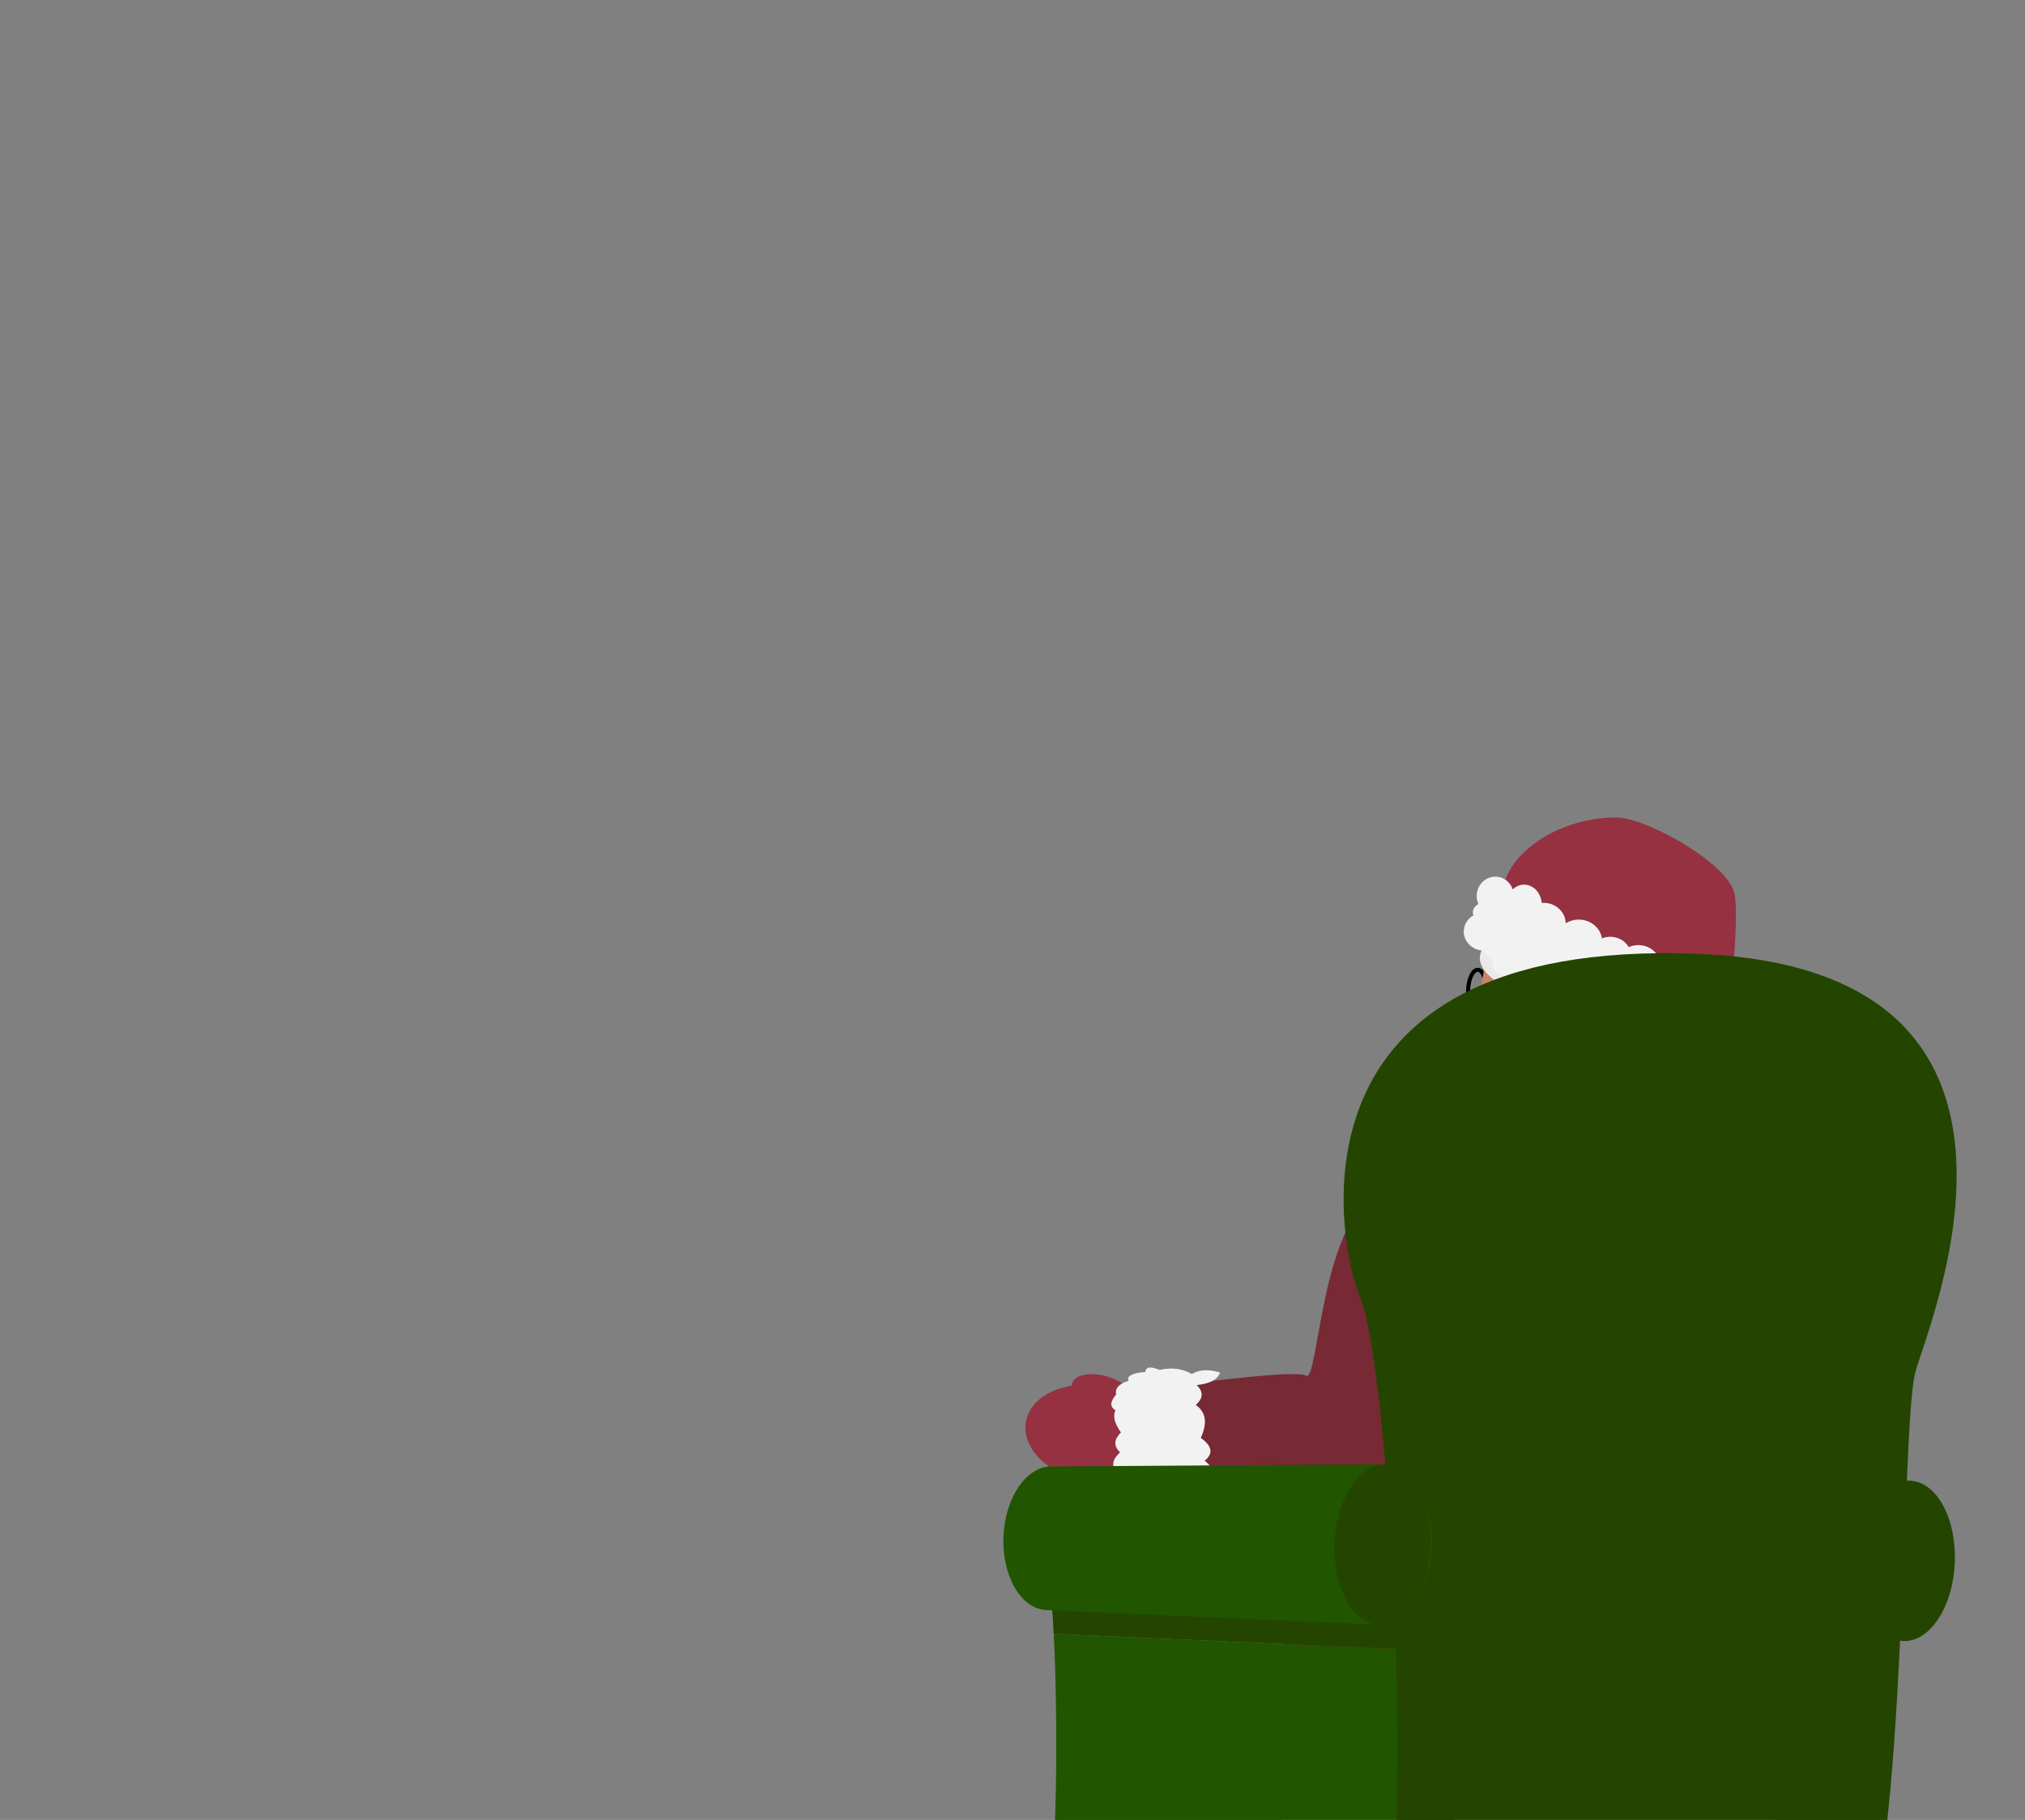 <?xml version="1.0" encoding="UTF-8"?>
<svg id="Calque_6" data-name="Calque 6" xmlns="http://www.w3.org/2000/svg" viewBox="0 0 502.7 451.82">
  <rect x="0" y="0" width="502.7" height="451.82" fill="#808080" stroke="none"/>
  <defs>
    <style>
      .cls-1 {
        fill: none;
        stroke: #000;
        stroke-miterlimit: 10;
      }

      .cls-2 {
        fill: #953141;
      }

      .cls-3 {
        fill: #234500;
      }

      .cls-4 {
        fill: #f3f2f3;
      }

      .cls-5 {
        fill: #215500;
      }

      .cls-6 {
        fill: #c7846b;
      }

      .cls-7 {
        fill: #ebeae6;
      }

      .cls-8 {
        fill: #2a2a2a;
      }

      .cls-9 {
        fill: #772934;
      }
    </style>
  </defs>
  <g>
    <ellipse class="cls-1" cx="366.65" cy="245.75" rx="5" ry="2.21" transform="translate(104.97 601.2) rotate(-87.47)"/>
    <path class="cls-6" d="M368.51,238.66l12.66-.63,14.13,3.98,10.25,9.42-6.6,10.96-9.38,4.82-13.97-3.45-8.7-5.3s-3.57-5.4-1.79-6.73c1.31-.99,3.56-10.12,3.4-13.07h0Z"/>
    <path class="cls-7" d="M389.32,246.51l-10.69-16.01s-9.58,.54-11.13,6.29c-1.55,5.76,10.06,9.76,9.63,11.2,0,0-8.87,1.06-13.74,3.08s-5.59,10.04-5.72,12.95-13.91,19.48-14.63,23.23c-.71,3.75,8.41,.53,17.35-1.22,8.94-1.75,17.73-18.78,17.2-24.59-.53-5.81,6.46-11.98,11.74-14.93h0Z"/>
    <path class="cls-2" d="M373.17,220.63l13.05,17.17,27.8,2.98s.22,6.73,2.3,14.11c2.07,7.39,2.6,14.49,12.49,16.53-1.54-7.79,3.72-42.68,1.65-50-2.09-7.37-21.65-18.37-29.1-18.46-13.71-.17-26.88,8.4-28.19,17.68h0Z"/>
    <path class="cls-4" d="M363.39,231.04c.07-1.61,1.01-3.01,2.39-3.8-.11-.26-.17-.54-.15-.83,.03-.79,.55-1.48,1.37-1.99-.28-.66-.44-1.41-.41-2.18,.12-2.66,2.28-4.71,4.82-4.6,1.93,.09,3.52,1.38,4.13,3.15,.82-.77,1.87-1.22,2.99-1.17,2.21,.1,3.96,2.05,4.2,4.53,.23-.02,.46-.03,.69-.02,2.94,.13,5.24,2.39,5.26,5.09,1-.63,2.21-.98,3.51-.92,2.85,.13,5.12,2.14,5.49,4.67,.7-.29,1.49-.44,2.31-.4,1.89,.08,3.51,1.11,4.34,2.56,.79-.36,1.69-.54,2.64-.5,2.55,.11,4.62,1.83,5.11,4.06,.67-.16,1.38-.23,2.11-.2,3.92,.17,6.97,3.27,6.81,6.92-.12,2.62-1.87,4.81-4.31,5.77,.28,.51,.44,1.11,.41,1.73-.08,1.71-1.48,3.07-3.24,3.28-1.05,1.35-2.94,2.21-5.07,2.12-1.79-.08-3.36-.82-4.36-1.91-.76,.47-1.68,.73-2.66,.69-1.99-.09-3.63-1.37-4.13-3.07-2.09-.23-3.68-2.2-3.58-4.54v-.12c-.07,.07-.14,.14-.23,.21-1.2,.83-2.92,.58-3.81-.54-.19-.23-.32-.49-.41-.76-.6,.33-1.31,.51-2.06,.48-1.6-.07-2.9-1.06-3.37-2.39-.58,.34-1.28,.52-2.02,.49-1.78-.08-3.18-1.35-3.37-2.95-.52,.3-1.14,.46-1.8,.43-1.41-.06-2.56-.97-2.92-2.18-.24,.05-.48,.07-.73,.06-1.67-.07-2.96-1.38-2.89-2.93,.01-.29,.09-.57,.19-.84-1.04-.6-1.91-1.44-2.55-2.44-2.72-.19-4.83-2.37-4.72-4.93h.01Z"/>
    <path class="cls-9" d="M459.81,303.36l-22.44-.99-9.66,17.61-13.98,41.08,17.15,35.95s24.93-13.68,31.23-22.28c6.3-8.59-.58-65.67-2.3-71.36h0Z"/>
    <path class="cls-2" d="M440.84,286.81l-13.23-5.59-38.17-1.69-41.81,9.86s5.95,7.25,12.56,13.95,3.64,56.35,3.64,56.35c0,0-22.87,2.49-29.01,6.58s-21.75,45.33-10.75,58.92c11,13.59,36.54,7.44,36.54,7.44l22.41-.76,30.34,1.34s19.78-7.86,21.16-10.71c1.38-2.85,1.09-38.97,1.21-41.58s-4.22-3.97-4.22-3.97l.59-13.37s3.44,.15,5.38-1.22c1.94-1.37,23.83-49.9,22.61-57.81s-19.28-17.74-19.28-17.74h0Z"/>
    <path class="cls-8" d="M338.05,371.21l2.84-16.48c41.5,1.65,76.1,3.47,95.39,8.37-.96,6.15-1.77,10.55-1.17,15.74-23.24-4.74-56.43-6.15-97.06-7.63h0Z"/>
    <path class="cls-9" d="M360.48,293s-4.6-4.41-18.64,3.28c-14.04,7.69-14.5,46.98-17.61,45.25-3.11-1.74-32.62,2.72-36.44,2.55s-7.97,14.35-3.85,22.2c4.12,7.85,72.38,6.07,75.37,3.33s6.19-17.3,8.37-24.88c2.19-7.57-1.41-46.08-7.2-51.72h0Z"/>
    <ellipse class="cls-2" cx="271.47" cy="355.92" rx="11.96" ry="17.06" transform="translate(-126.89 560.09) rotate(-79.8)"/>
    <ellipse class="cls-2" cx="273.82" cy="345.8" rx="4.2" ry="8.06" transform="translate(-137.62 504.77) rotate(-72.75)"/>
    <path class="cls-4" d="M421.55,255.61c-.6-.85-1.32-1.37-2.3-1.09-2.24-.63-3.85-.28-4.17,2.03-1.33-2.77-3.81-2.64-6.67-1.53-2.3-2.78-4.14-2.18-5.79-.26-2.66-.72-4.46,.23-5.31,3.06-.58-2.02-1.8-2.86-3.82-2.24-6.87-.43-11.29,1.97-13.16,7.09-2.43-1.18-4.51-.62-6.2,1.87-1.31,.67-1.52,1.69-1.07,2.92-3.69-.29-6.51,1.22-8.21,5.03-2.14-1.16-3.51-.45-4.31,1.67-2.02,2.06-2.42,4.43-1.88,7.01-2.86-.95-4.86-.2-6.05,2.21-1.88,.43-2.28,1.92-2.05,3.86-3.26,.21-5.73,1.4-6.92,4.14-2.82-.03-5.32,.56-6.43,3.67-1.04,2.32-.92,4.04,.72,4.98,1.38,2.08,2.88,2.22,4.54,.2,1.9,.21,3.1-.55,3.11-2.99,1.67,3.04,4.17,3.15,7.14,1.63,3.08,1.89,5.36,1.33,6.95-1.34,4.86,2.73,8.24,1.73,10.58-1.84,1.78,3.16,4.12,4.84,7.87,2.66,3.8,2.69,6.53,1.86,8.52-1.44,2.62,3.48,5.68,4.05,9.16,1.89,1.51,.3,2.25-.61,2.45-2.36,2.11,2.68,4.57,2.97,7.3,1.48,.82,2.96,2.47,5.02,7.36,3.62,1.34,1.82,2.76,1.55,4.23,.19,2.87,3.1,5.53,2.25,8.13,.36,3.39,3.16,5.99,2.15,8.44,.37,3.45,1.75,6.64,2.58,8.26-2.44,1.34-.11,1.99-.88,1.83-2.39,2.01,1.72,3.95,1.3,5.84-.9,2.51,0,3.34-1.16,2.96-3.16,1.77-2.07,2.27-4.11,.27-6.09,.87-1.72,.45-2.97-1.24-3.76-1.3-2.41-3.16-3.31-5.53-2.64-1.03-2.41-2.7-2.75-4.6-2.34-.78-1.99-2.22-2.97-4.26-3.04,1.15-1.53,1.11-2.77-.47-3.6-.29-3.2-1.87-4.41-4.53-3.99-.58-2.47-2.29-2.87-4.61-2.18,.8-2.27,.06-3.83-1.82-4.86,.31-3.2-1.41-4.82-4.31-5.47l.02,.03Z"/>
    <path class="cls-4" d="M302.86,340.74c-2.68-.84-5.04-.78-7.01,.37-2.35-1.4-5.05-1.68-8.02-1.03-2.47-1.02-3.4-.63-3.52,.52-3.1,.25-4.66,.94-4.13,2.19-2.74,.85-3.38,2.06-3.11,3.43-1.25,1.48-1.82,2.86-.17,3.9-.79,1.77,.08,3.62,1.37,5.49-1.64,1.64-1.98,3.28-.22,4.92-1.7,1.67-2.66,3.4-.24,5.42,.35,1.87,1.72,3.21,5.5,3.3,.17,1.71,2.61,2.52,6.33,2.82,1.39,.49,3.36,.63,6.17,.27,.56,.39,1.32,.6,2.82,.12,2.61-1.92,2.84-3.84,.25-5.76,2.81-1.36,1.86-2.72,.18-4.07,2.19-1.77,1.87-3.66-.96-5.65,1.42-3.23,1.64-6.13-1.25-8.2,1.82-1.6,1.98-3.23,.22-4.92,3.64-.39,5.29-1.55,5.79-3.14h0Z"/>
    <path class="cls-4" d="M438.08,420.32c-5.72-5.72-10.79-5.05-15.51-.98-4.79-1.78-9.12-1.07-13.05,1.75,.49-3.5-2.1-4.38-6.42-3.78-4.77-3.41-11-3.64-18.79-.54-4.25-2.05-8.64-1.91-13.17,.29-.95-3.1-3.21-4.81-7.98-3.85-8.07-2.16-13.75-.67-18,2.99-4.79-4.86-10.54-6.73-18.04-3.13-5.51-.26-6.86,3.25-7.34,7.54-1.53,3.26-.62,6.16,1.91,8.82-2.36,2.71-2.81,5.5-.37,8.43-3.18,1.5-4.22,3.9-4.06,6.81-.99,3.76,.22,6.98,3.33,9.76l114.26,5.05c2.87-1.08,4.39-3.09,3.82-6.52,2.2-.17,2.6-2.02,2.24-4.56,1.57-2.16,2.03-4.41-1.72-7.06,2.9-.84,4.2-2.4,2.28-5.43,2.84-2.51,2.53-5.48,.38-8.72,1.49-3.2-.02-5.4-3.77-6.86h0Z"/>
  </g>
  <g>
    <g>
      <path class="cls-3" d="M365.6,392.07l-105.15,1.57c.44,1.79,.83,6.17,1.13,12.01l108.78,4.8-4.76-18.38Z"/>
      <path class="cls-5" d="M261.59,405.65c1.08,21.1,.98,61.31-2.11,67.82-3.94,8.31,85.06,11.49,85.06,11.49l29.45-60.5-3.63-14.01-108.78-4.8Z"/>
    </g>
    <path class="cls-3" d="M344.54,484.96c6.26-56.04-1.2-149.77-6.8-162.67-5.6-12.9-21.06-89.55,83.58-85.5,95.82,3.71,57.26,91.95,54.12,104.02-3.49,13.44-2.25,122.18-13.62,142.11-1.53,2.69-30.18,10.43-56.4,9.06s-60.89-7.01-60.89-7.01Z"/>
    <ellipse class="cls-3" cx="473.33" cy="387.49" rx="19.92" ry="11.93" transform="translate(65.34 843.26) rotate(-87.47)"/>
    <g>
      <path class="cls-5" d="M341.48,403.31c7.21,.32,13.45-8.33,13.94-19.32,.49-10.99-4.97-20.16-12.18-20.47l-81.74,.54c-.06,0-.11-.02-.17-.02-6.31-.28-11.78,7.48-12.22,17.33s4.33,18.06,10.64,18.34l81.74,3.61Z"/>
      <ellipse class="cls-3" cx="343.22" cy="383.45" rx="19.92" ry="11.93" transform="translate(-55 709.43) rotate(-87.47)"/>
    </g>
  </g>
</svg>